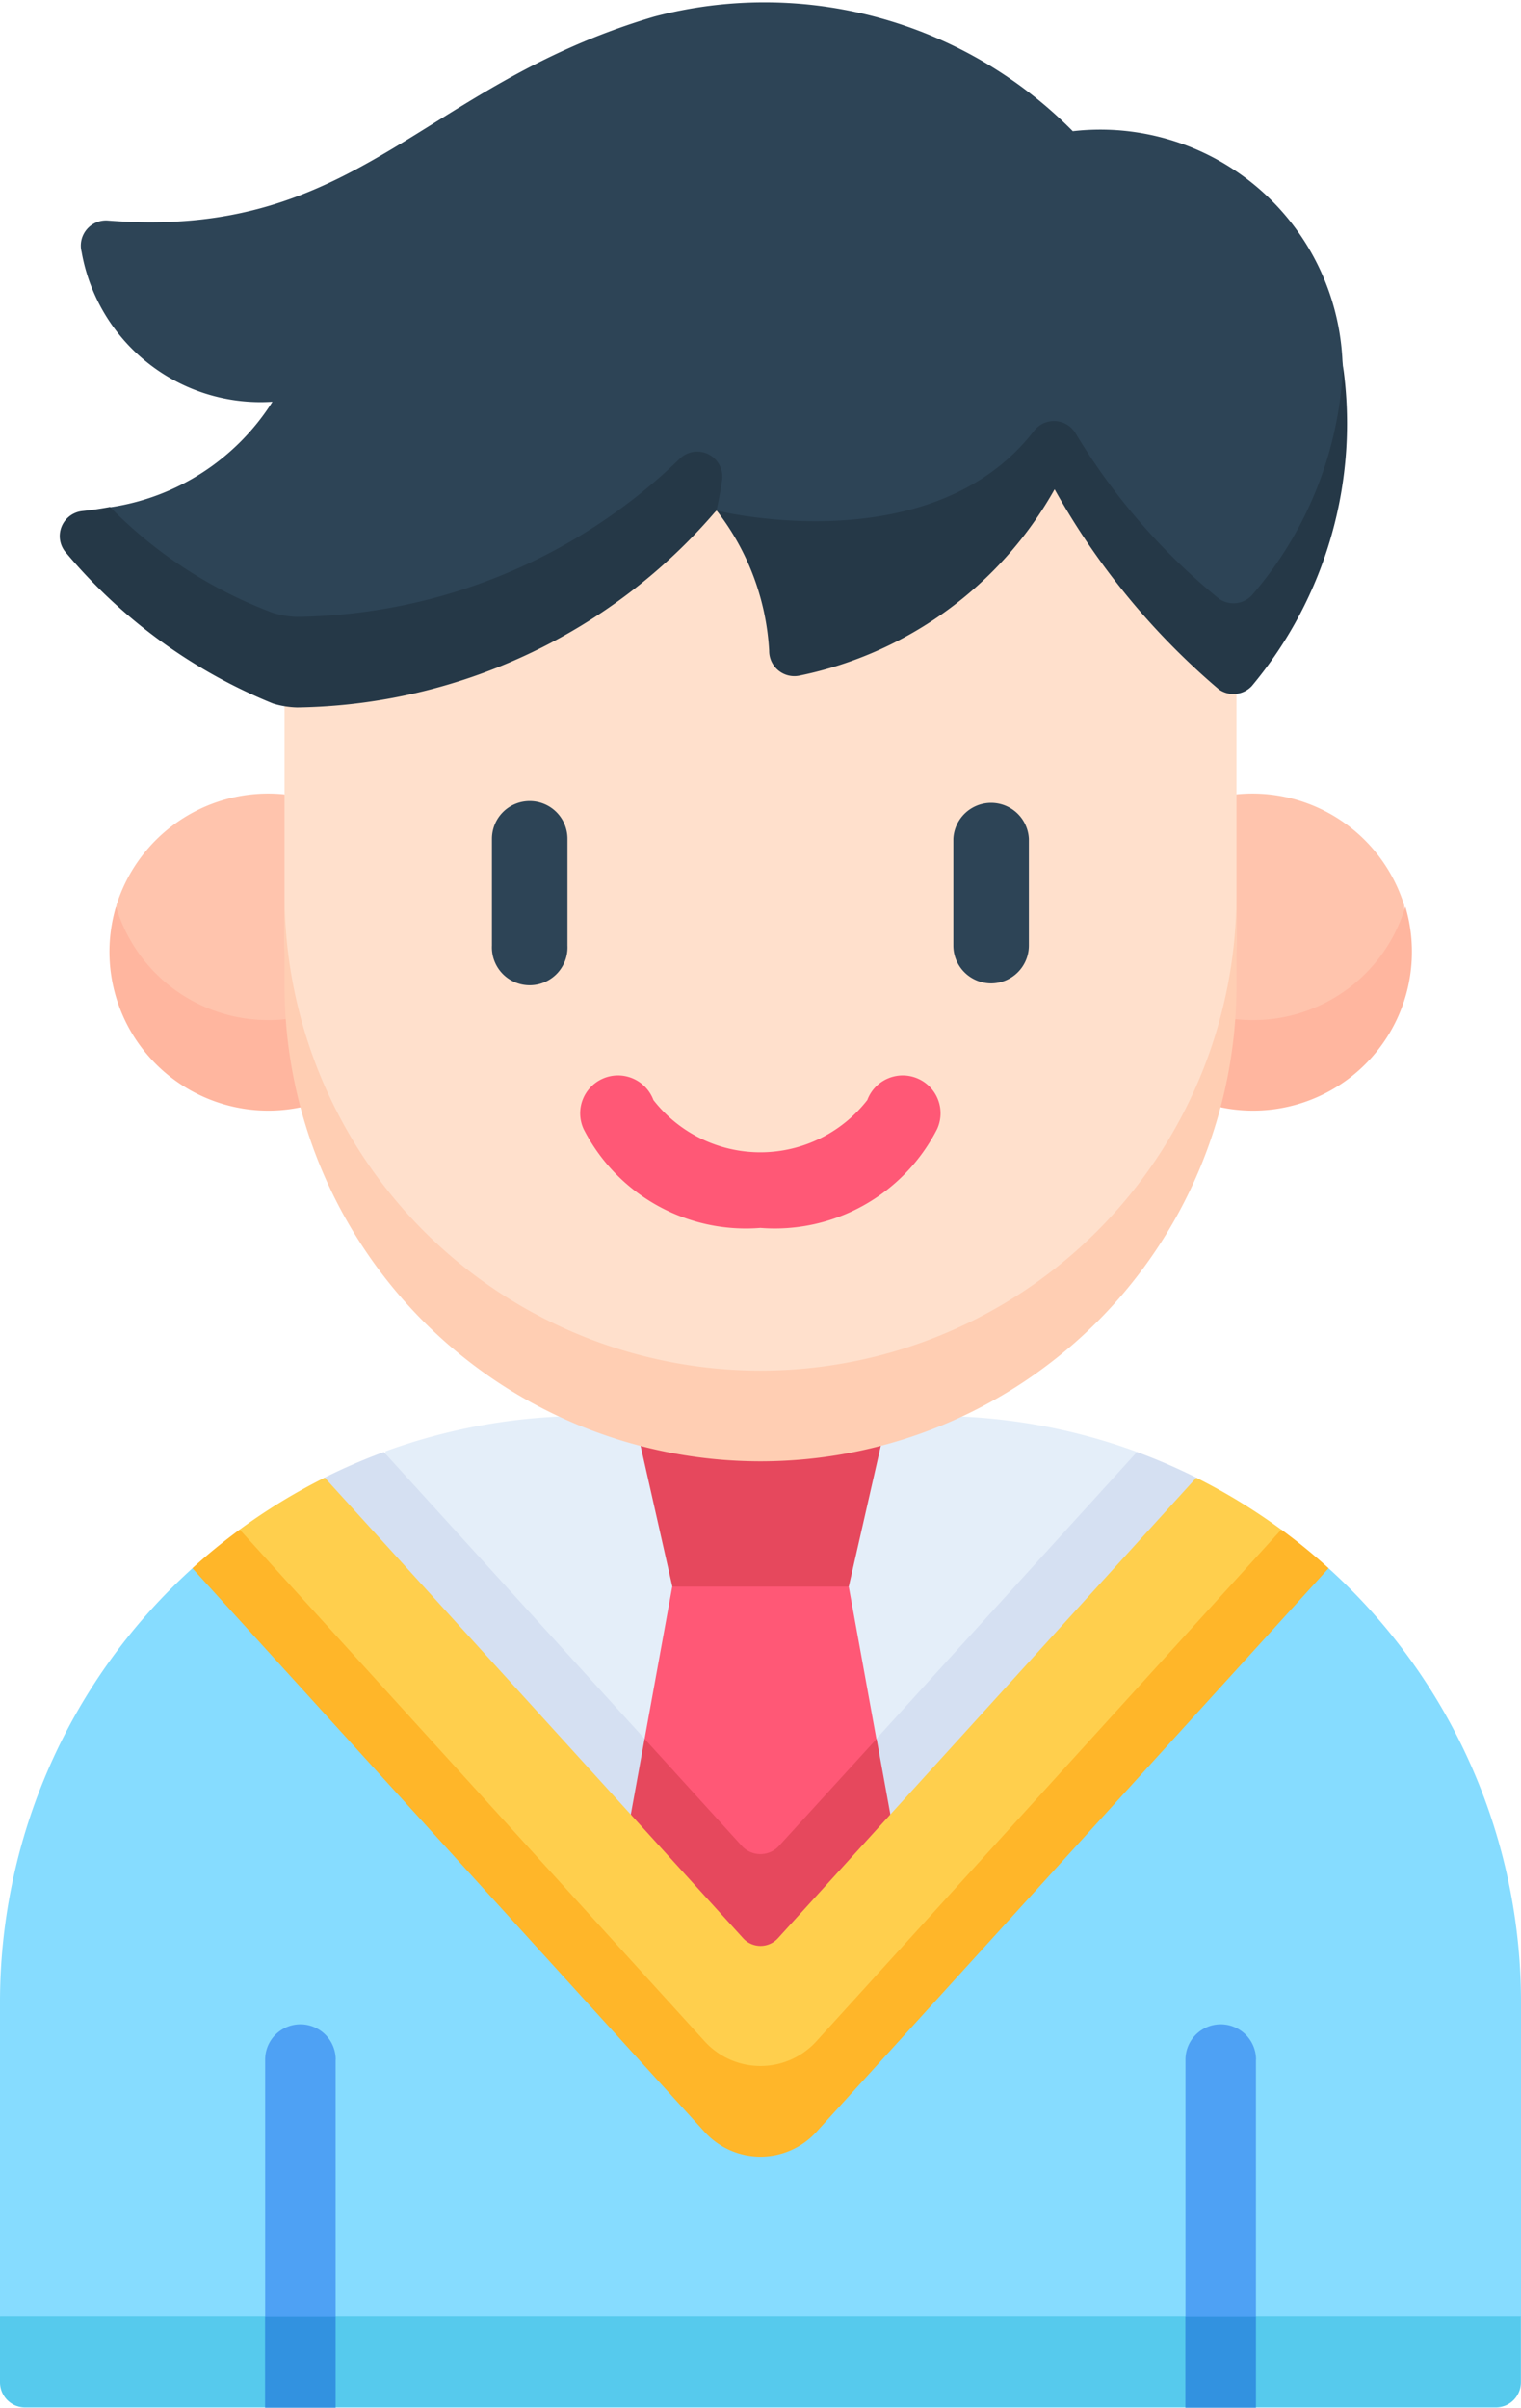 <svg xmlns="http://www.w3.org/2000/svg" width="16.492" height="26.101" viewBox="0 0 16.492 26.101">
    <defs>
        <style>
            .cls-5{fill:#ff5876}.cls-6{fill:#e6485d}.cls-9{fill:#ffc4ad}.cls-10{fill:#ffb69f}.cls-13{fill:#2d4456}.cls-14{fill:#253847}.cls-15{fill:#4ea1f4}.cls-16{fill:#3292e0}
        </style>
    </defs>
    <g id="student_1_" transform="translate(-94.246 -.002)">
        <g id="Group_3134" transform="translate(94.246 .002)">
            <path id="Path_4528" fill="#86dcff" d="M110.246 342.086H94.737l-.491-.491v-3.408a6.343 6.343 0 0 1 2.086-4.709h12.32a6.343 6.343 0 0 1 2.086 4.709v3.408z" transform="translate(-94.246 -316.477)"/>
            <path id="Path_4529" fill="#56caed" d="M94.519 493.7h2.6l.382-.459.382.459h9.217l.382-.459.382.459h2.6a.273.273 0 0 0 .273-.273v-.71H94.246v.71a.273.273 0 0 0 .273.273z" transform="translate(-94.246 -467.602)"/>
            <path id="Path_4530" fill="#e4eef9" d="M180.333 306.49l4.111-4.523-.027-.462a6.344 6.344 0 0 0-2.2-.39h-3.773a6.344 6.344 0 0 0-2.178.383l.021.543z" transform="translate(-172.087 -285.765)"/>
            <path id="Path_4531" fill="#d5e0f2" d="M163.953 308.773a6.339 6.339 0 0 0-.641.277l.169.727 4.556 4.964 4.6-5.015.123-.676a6.334 6.334 0 0 0-.641-.277l-3.882 4.271a.273.273 0 0 1-.4 0z" transform="translate(-159.791 -293.033)"/>
            <path id="Path_4532" d="M232.583 331.755l1.157-1.273.1-.6-.3-1.651-.957-.492-.957.491-.3 1.651.1.6z" class="cls-5" transform="translate(-224.337 -311.03)"/>
            <path id="Path_4533" d="M231.379 302.965h-1.913l-.417-1.849h2.751z" class="cls-6" transform="translate(-222.176 -285.766)"/>
            <path id="Path_4534" d="M231.209 370.585l-.149-.819-1.06 1.162a.273.273 0 0 1-.4 0l-1.056-1.162-.149.819 1.407 2.531z" class="cls-6" transform="translate(-221.555 -350.916)"/>
            <path id="Path_4535" fill="#ffcf4d" d="M146.141 314.21a6.37 6.37 0 0 0-.922.563l.063.56 4.978 5.478a.819.819 0 0 0 1.212 0l5.032-5.537.009-.5a6.37 6.37 0 0 0-.922-.563l-4.536 4.992a.255.255 0 0 1-.377 0z" transform="translate(-142.62 -298.192)"/>
            <path id="Path_4536" fill="#ffb629" d="M141.93 330.809a.819.819 0 0 1-1.212 0l-5.041-5.547a6.372 6.372 0 0 0-.513.419l5.554 6.111a.819.819 0 0 0 1.212 0l5.554-6.111a6.372 6.372 0 0 0-.513-.419z" transform="translate(-133.078 -308.681)"/>
            <path id="Path_4537" d="M121.126 170.088l-.491-1.323a1.723 1.723 0 0 0-1.822 1.2 1.571 1.571 0 0 0 1.644 1.741l.191-.5z" class="cls-9" transform="translate(-117.55 -160.153)"/>
            <path id="Path_4538" d="M119.227 194.1a1.721 1.721 0 0 1-1.649-1.23 1.722 1.722 0 0 0 2 2.176l.393-.456-.552-.5a1.726 1.726 0 0 1-.192.01z" class="cls-10" transform="translate(-116.32 -183.042)"/>
            <path id="Path_4539" d="M347.6 170.088l.491-1.323a1.723 1.723 0 0 1 1.822 1.2 1.571 1.571 0 0 1-1.644 1.741l-.191-.5z" class="cls-9" transform="translate(-334.688 -160.153)"/>
            <path id="Path_4540" d="M346.9 194.1a1.721 1.721 0 0 0 1.649-1.23 1.722 1.722 0 0 1-2 2.176l-.393-.456.552-.5a1.726 1.726 0 0 0 .192.01z" class="cls-10" transform="translate(-333.311 -183.042)"/>
            <path id="Path_4541" fill="#ffe0cc" d="M154.756 64.99v6.876a5.161 5.161 0 1 0 10.322 0V64.99z" transform="translate(-151.671 -61.677)"/>
            <path id="Path_4542" fill="#ffceb3" d="M159.917 195.392a5.161 5.161 0 0 1-5.161-5.161v.983a5.161 5.161 0 0 0 10.322 0v-.983a5.161 5.161 0 0 1-5.161 5.161z" transform="translate(-151.671 -180.534)"/>
            <path id="Path_4543" d="M123.769 6.967a23.327 23.327 0 0 1-1.734-1.662 5.434 5.434 0 0 1-2.581 1.289l-1.083-1.057a8.385 8.385 0 0 1-4.548 1.647.97.97 0 0 1-.26-.042 3.4 3.4 0 0 1-1.863-1.233s-.158-.359.091-.407a2.515 2.515 0 0 0 1.763-1.145 1.969 1.969 0 0 1-2.069-1.624.273.273 0 0 1 .288-.34c2.712.213 3.37-1.458 5.92-2.211a4.7 4.7 0 0 1 4.539 1.242 2.628 2.628 0 0 1 2.924 2.486c.223 2.624-1.387 3.057-1.387 3.057z" class="cls-13" transform="translate(-110.6 -.002)"/>
            <g id="Group_3133" transform="translate(.648 3.967)">
                <path id="Path_4544" d="M252.132 80.352a6.879 6.879 0 0 1-1.559-1.8.273.273 0 0 0-.448-.017c-1.116 1.441-3.439.862-3.439.862a2.721 2.721 0 0 1 .569 1.519.273.273 0 0 0 .333.269 4.119 4.119 0 0 0 2.762-2.019 7.863 7.863 0 0 0 1.781 2.169.273.273 0 0 0 .357-.036 4.438 4.438 0 0 0 .989-3.469 4.064 4.064 0 0 1-.989 2.486.273.273 0 0 1-.356.036z" class="cls-14" transform="translate(-239.563 -77.829)"/>
                <path id="Path_4545" d="M114.14 96.4a.272.272 0 0 0-.457-.237 6.07 6.07 0 0 1-4.149 1.716.971.971 0 0 1-.26-.042 4.864 4.864 0 0 1-1.77-1.149c-.1.018-.195.033-.3.044a.273.273 0 0 0-.175.454 5.752 5.752 0 0 0 2.244 1.633.97.97 0 0 0 .26.042 6.09 6.09 0 0 0 4.548-2.138c.026-.123.045-.223.059-.323z" class="cls-14" transform="translate(-106.959 -95.159)"/>
            </g>
            <path id="Path_4546" d="M151.385 430.862v2.791l-.382.491-.382-.491v-2.791a.382.382 0 0 1 .765 0z" class="cls-15" transform="translate(-147.746 -408.535)"/>
            <path id="Path_4547" d="M150.62 492.72h.765v.983h-.765z" class="cls-16" transform="translate(-147.746 -467.602)"/>
            <path id="Path_4548" d="M347.145 430.862v2.791l-.382.491-.382-.491v-2.791a.382.382 0 0 1 .765 0z" class="cls-15" transform="translate(-333.527 -408.535)"/>
            <path id="Path_4549" d="M346.38 492.72h.765v.983h-.765z" class="cls-16" transform="translate(-333.527 -467.602)"/>
        </g>
        <g id="Group_3136" transform="translate(99.581 8.686)">
            <path id="Path_4550" d="M219.733 230.614a1.975 1.975 0 0 0 1.915-1.07.41.41 0 1 0-.756-.316 1.47 1.47 0 0 1-2.319 0 .41.41 0 1 0-.756.316 1.974 1.974 0 0 0 1.916 1.07z" class="cls-5" transform="translate(-216.823 -225.987)"/>
            <g id="Group_3135">
                <path id="Path_4551" d="M199.317 170.362a.409.409 0 0 0-.41.409v1.157a.41.41 0 1 0 .819 0v-1.157a.409.409 0 0 0-.409-.409z" class="cls-13" transform="translate(-198.908 -170.362)"/>
                <path id="Path_4552" d="M297.435 172.339a.41.41 0 0 0 .41-.41v-1.157a.41.41 0 0 0-.819 0v1.157a.41.41 0 0 0 .409.41z" class="cls-13" transform="translate(-292.024 -170.363)"/>
            </g>
        </g>
    </g>
</svg>
